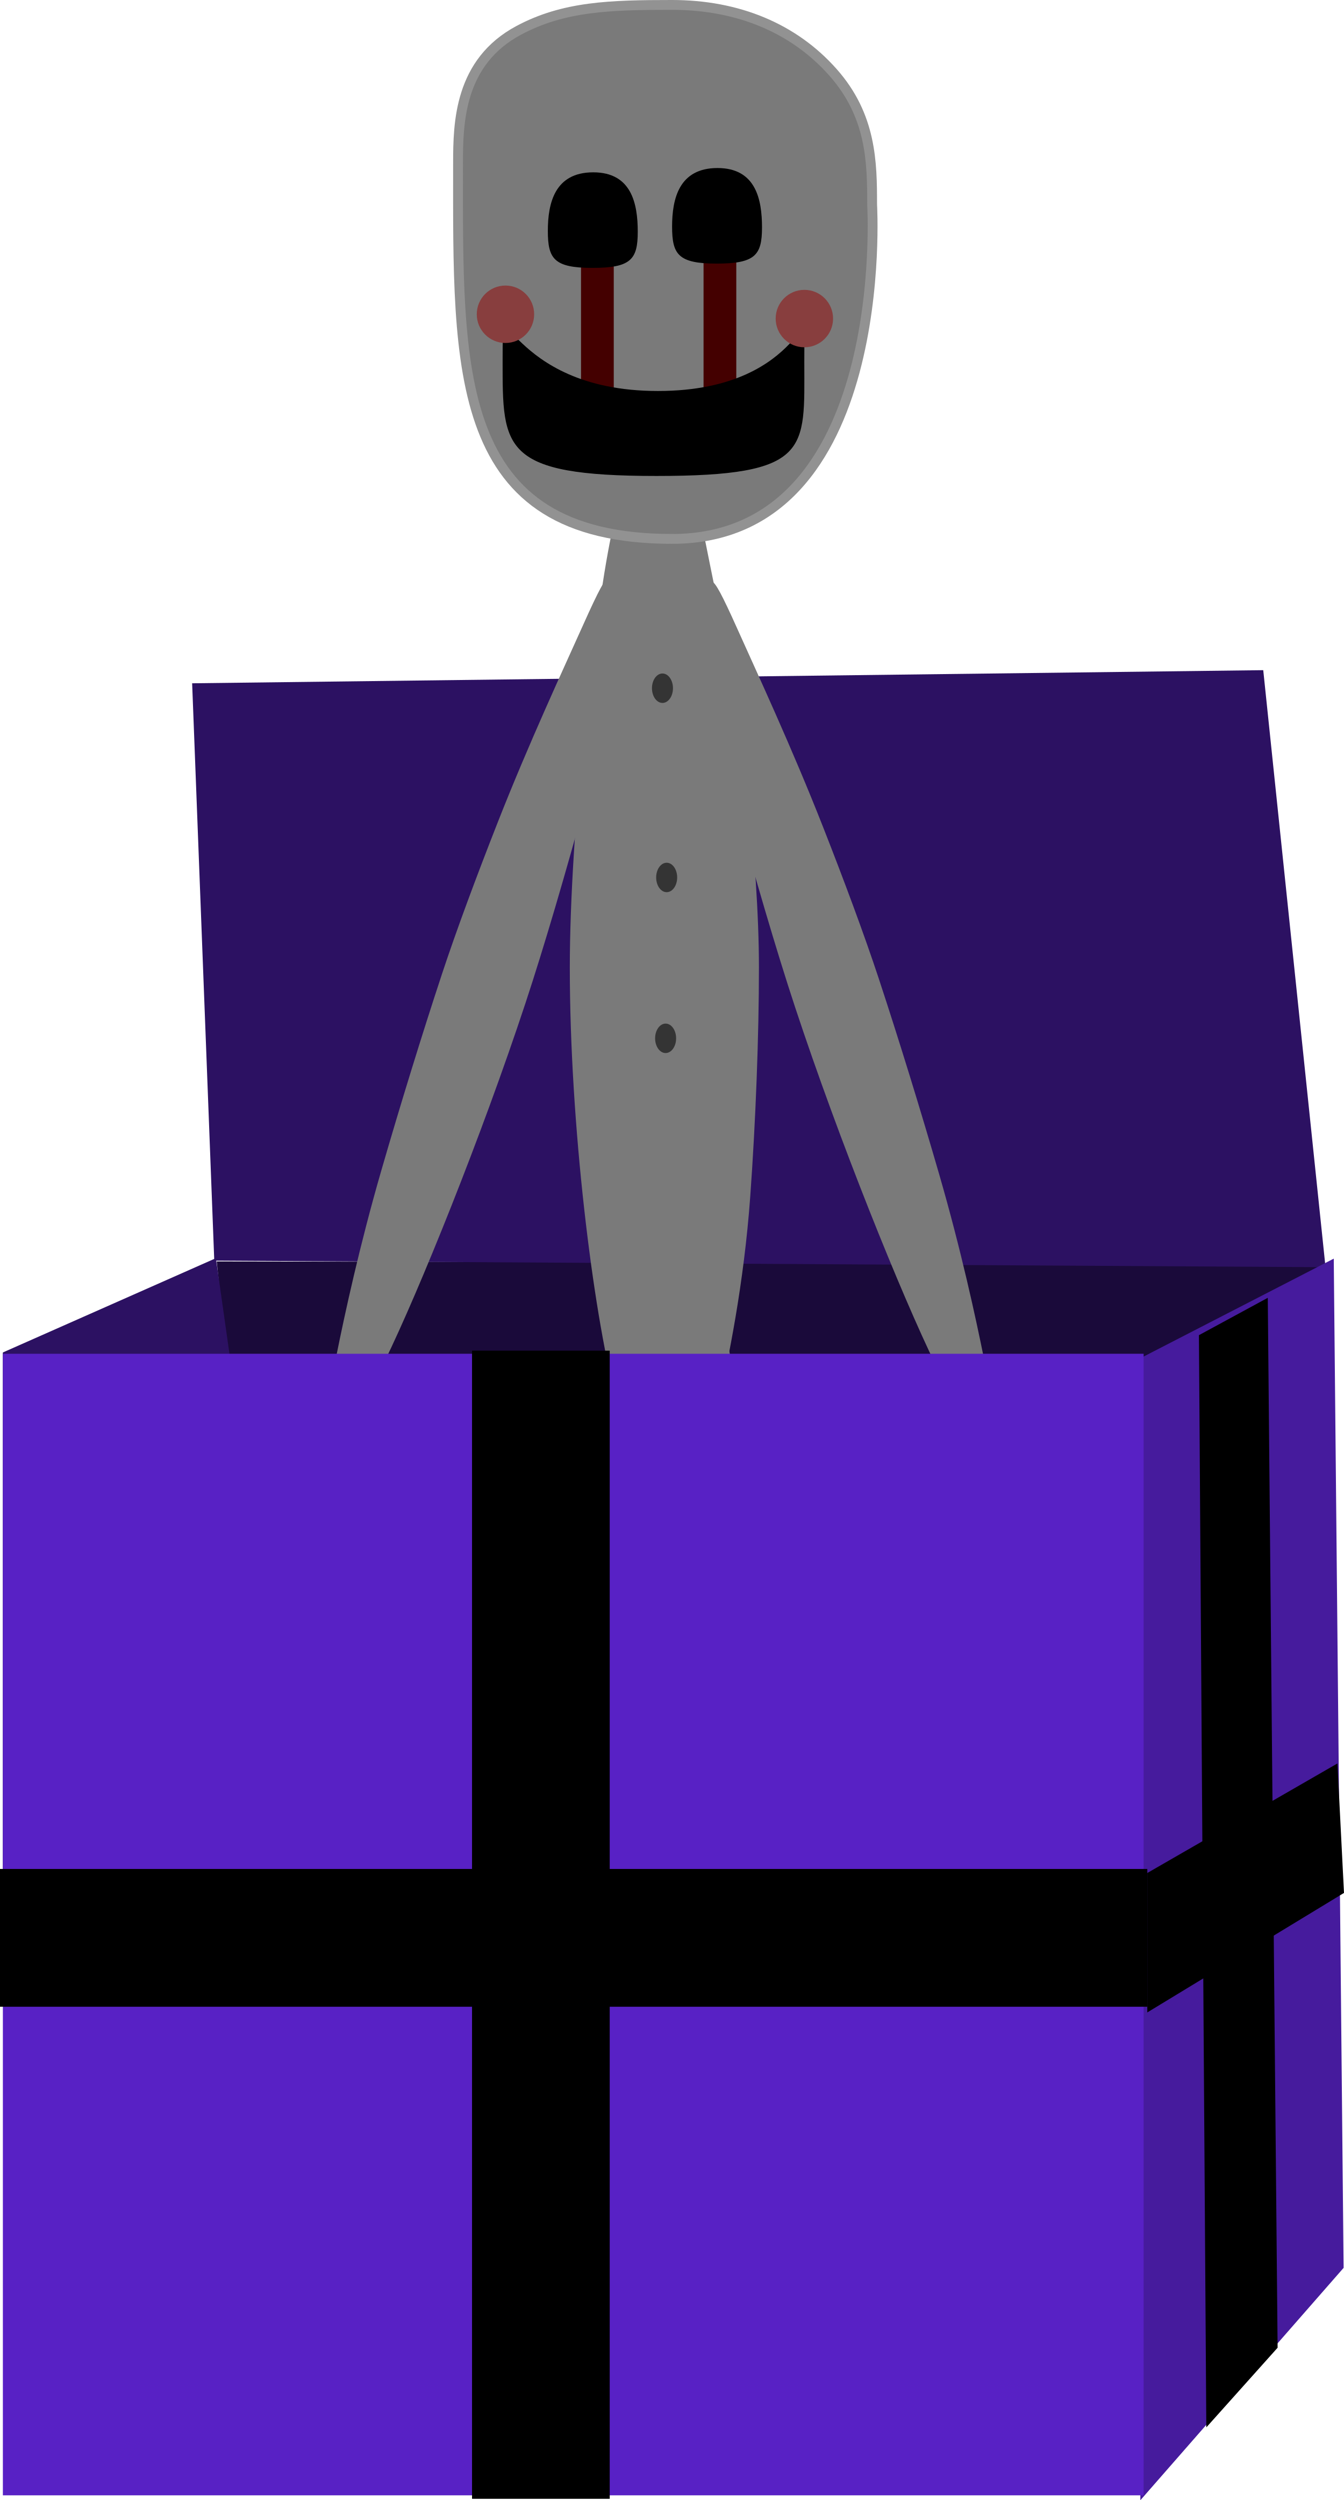 <svg version="1.1" xmlns="http://www.w3.org/2000/svg" xmlns:xlink="http://www.w3.org/1999/xlink" width="136.667" height="254.062" viewBox="0,0,136.667,254.062"><g transform="translate(-171.667,-52.719)"><g data-paper-data="{&quot;isPaintingLayer&quot;:true}" fill-rule="nonzero" stroke-linecap="butt" stroke-linejoin="miter" stroke-miterlimit="10" stroke-dasharray="" stroke-dashoffset="0" style="mix-blend-mode: normal"><path d="M306.122,181.068l-5.167,62.167l-101.25,-4.917l-6,-57.417z" fill="#1a0a3a" stroke="none" stroke-width="0"/><path d="M193.622,180.568l6.083,42.917l-27.75,25.333v-58.667z" fill="#2c1162" stroke="none" stroke-width="0"/><path d="M300.122,120.818l6.333,60.667l-113,-0.667l-2.25,-58.667z" fill="#2c1162" stroke="none" stroke-width="0"/><g><path d="M248.84,151.047c0,6.921 -0.326,15.536 -0.88,23.212c-0.641,8.885 -2.229,16.657 -3.329,21.41c-1.611,6.962 -3.468,3.67 -5.727,3.67c-2.063,0 -3.115,1.208 -4.657,-4.703c-2.295,-8.794 -4.638,-27.638 -4.638,-43.588c0,-13.858 2.406,-35.113 4.205,-43.92c1.664,-8.142 2.624,-4.371 5.09,-4.371c2.532,0 2.904,-3.075 4.58,5.455c1.033,5.257 3.164,14.754 4.191,24.43c0.685,6.458 1.165,12.996 1.165,18.406z" fill="#7a7a7a" stroke="none" stroke-width="0"/><path d="M240.008,107.479c-22.396,0 -21.764,-17.077 -21.764,-38.193c0,-4.137 0.139,-10.262 6.177,-13.486c4.567,-2.439 9.262,-2.581 15.587,-2.581c6.646,0 12.354,2.323 16.367,6.856c3.908,4.413 3.976,9.117 3.976,13.433c0,0 2.053,33.972 -20.343,33.972z" fill="#7a7a7a" stroke="#929292" stroke-width="1"/><path d="M230.749,93.454v-15.882h3.328v15.882z" fill="#440000" stroke="none" stroke-width="0"/><path d="M243.209,93.36v-15.882h3.328v15.882z" fill="#440000" stroke="none" stroke-width="0"/><path d="M253.455,89.582c0,8.858 0.703,11.502 -15.037,11.502c-15.739,0 -15.642,-2.795 -15.642,-11.653c0,-8.858 0.054,3.019 15.793,3.019c15.739,0 14.885,-11.726 14.885,-2.868z" fill="#000000" stroke="#929292" stroke-width="0"/><path d="M236.518,76.268c0,2.832 -0.711,3.673 -4.617,3.673c-3.907,0 -4.526,-0.931 -4.526,-3.764c0,-2.832 0.711,-5.947 4.617,-5.947c3.907,0 4.526,3.206 4.526,6.038z" fill="#000000" stroke="none" stroke-width="0"/><path d="M249.153,75.831c0,2.832 -0.711,3.673 -4.617,3.673c-3.907,0 -4.526,-0.931 -4.526,-3.764c0,-2.832 0.711,-5.947 4.617,-5.947c3.907,0 4.526,3.206 4.526,6.038z" fill="#000000" stroke="none" stroke-width="0"/><path d="M250.543,85.09c0,-1.612 1.306,-2.918 2.918,-2.918c1.612,0 2.918,1.306 2.918,2.918c0,1.612 -1.306,2.918 -2.918,2.918c-1.612,0 -2.918,-1.306 -2.918,-2.918z" fill="#883e3e" stroke="none" stroke-width="0"/><path d="M220.148,84.653c0,-1.612 1.306,-2.918 2.918,-2.918c1.612,0 2.918,1.306 2.918,2.918c0,1.612 -1.306,2.918 -2.918,2.918c-1.612,0 -2.918,-1.306 -2.918,-2.918z" fill="#883e3e" stroke="none" stroke-width="0"/><path d="M230.627,213.656c0.951,-8.632 2.409,-17.075 3.147,-21.752c1.198,-7.589 1.222,-4.829 2.404,-4.764c1.151,0.063 1.783,-3.287 2.163,4.041c0.411,7.925 0.498,27.005 -0.178,39.404c-0.777,14.271 -2.79,31.073 -4.29,38.882c-1.008,5.249 -1.44,4.142 -2.404,4.09c-1.055,-0.057 -2.082,2.841 -2.495,-3.429c-0.282,-4.28 -0.644,-11.274 -0.51,-19.241c0.115,-6.882 0.383,-14.598 0.721,-20.791c0.264,-4.841 0.806,-10.678 1.441,-16.439z" fill="#7a7a7a" stroke="none" stroke-width="0"/><path d="M250.732,230.096c0.337,6.193 0.605,13.909 0.721,20.791c0.134,7.966 -0.229,14.96 -0.51,19.241c-0.413,6.27 -1.44,3.372 -2.495,3.429c-0.963,0.052 -1.395,1.16 -2.404,-4.09c-1.5,-7.81 -3.512,-24.611 -4.29,-38.882c-0.676,-12.399 -0.589,-31.479 -0.178,-39.404c0.38,-7.328 1.012,-3.978 2.163,-4.041c1.182,-0.064 1.206,-2.825 2.404,4.764c0.739,4.677 2.196,13.121 3.147,21.752c0.635,5.761 1.177,11.598 1.441,16.439z" data-paper-data="{&quot;index&quot;:null}" fill="#7a7a7a" stroke="none" stroke-width="0"/><path d="M216.571,151.806c1.522,-4.603 3.573,-10.095 5.694,-15.489c3.177,-8.082 6.795,-15.849 8.732,-20.17c3.143,-7.011 2.444,-4.34 3.567,-3.969c1.095,0.362 2.581,-2.706 1.03,4.466c-1.678,7.757 -6.589,26.193 -10.486,37.984c-4.486,13.57 -10.827,29.259 -14.318,36.404c-2.347,4.802 -2.474,3.621 -3.39,3.318c-1.003,-0.332 -2.753,2.197 -1.51,-3.963c0.849,-4.205 2.33,-11.05 4.544,-18.703c1.913,-6.611 4.191,-13.989 6.138,-19.877z" fill="#7a7a7a" stroke="none" stroke-width="0"/><path d="M261.05,152.233c1.947,5.889 4.225,13.266 6.138,19.877c2.214,7.654 3.695,14.498 4.544,18.703c1.243,6.159 -0.507,3.631 -1.51,3.963c-0.916,0.303 -1.043,1.484 -3.39,-3.318c-3.492,-7.145 -9.832,-22.834 -14.318,-36.404c-3.898,-11.79 -8.808,-30.227 -10.486,-37.984c-1.552,-7.172 -0.065,-4.104 1.03,-4.466c1.124,-0.372 0.424,-3.042 3.567,3.969c1.937,4.321 5.554,12.088 8.732,20.17c2.121,5.394 4.172,10.886 5.694,15.489z" data-paper-data="{&quot;index&quot;:null}" fill="#7a7a7a" stroke="none" stroke-width="0"/><path d="M240.099,122.651c0,0.826 -0.478,1.496 -1.068,1.496c-0.59,0 -1.068,-0.67 -1.068,-1.496c0,-0.826 0.478,-1.496 1.068,-1.496c0.59,0 1.068,0.67 1.068,1.496z" fill="#343434" stroke="none" stroke-width="0"/><path d="M240.526,141.882c0,0.826 -0.478,1.496 -1.068,1.496c-0.59,0 -1.068,-0.67 -1.068,-1.496c0,-0.826 0.478,-1.496 1.068,-1.496c0.59,0 1.068,0.67 1.068,1.496z" fill="#343434" stroke="none" stroke-width="0"/><path d="M240.419,158.228c0,0.826 -0.478,1.496 -1.068,1.496c-0.59,0 -1.068,-0.67 -1.068,-1.496c0,-0.826 0.478,-1.496 1.068,-1.496c0.59,0 1.068,0.67 1.068,1.496z" fill="#343434" stroke="none" stroke-width="0"/><path d="M203.893,194.033c0.435,-0.677 0.992,-1.474 1.556,-2.253c0.845,-1.167 1.747,-2.265 2.237,-2.879c0.795,-0.996 0.572,-0.596 0.737,-0.49c0.161,0.103 0.527,-0.328 -0.019,0.76c-0.591,1.177 -2.142,3.936 -3.256,5.669c-1.282,1.995 -2.95,4.253 -3.807,5.256c-0.576,0.674 -0.547,0.479 -0.682,0.393c-0.147,-0.095 -0.533,0.239 -0.079,-0.699c0.31,-0.64 0.831,-1.679 1.504,-2.817c0.581,-0.983 1.252,-2.074 1.809,-2.94z" fill="#7a7a7a" stroke="none" stroke-width="0"/><path d="M205.802,198.054c0.162,-0.788 0.394,-1.732 0.64,-2.662c0.368,-1.393 0.814,-2.743 1.05,-3.492c0.383,-1.216 0.319,-0.762 0.511,-0.723c0.187,0.039 0.373,-0.496 0.256,0.716c-0.127,1.31 -0.581,4.443 -0.996,6.461c-0.478,2.323 -1.22,5.03 -1.658,6.275c-0.294,0.837 -0.338,0.644 -0.495,0.612c-0.172,-0.035 -0.411,0.415 -0.325,-0.624c0.059,-0.709 0.171,-1.866 0.388,-3.17c0.188,-1.126 0.421,-2.386 0.628,-3.394z" fill="#7a7a7a" stroke="none" stroke-width="0"/><path d="M209.083,196.767c-0.094,-0.799 -0.17,-1.769 -0.229,-2.728c-0.089,-1.438 -0.089,-2.859 -0.101,-3.645c-0.019,-1.275 0.063,-0.824 0.258,-0.847c0.19,-0.022 0.199,-0.588 0.468,0.599c0.291,1.284 0.845,4.401 1.085,6.447c0.277,2.355 0.423,5.159 0.398,6.478c-0.016,0.887 -0.118,0.718 -0.277,0.737c-0.174,0.02 -0.26,0.523 -0.505,-0.49c-0.167,-0.692 -0.424,-1.825 -0.628,-3.131c-0.176,-1.128 -0.35,-2.397 -0.47,-3.419z" fill="#7a7a7a" stroke="none" stroke-width="0"/><path d="M274.107,194.674c0.556,0.866 1.228,1.957 1.809,2.94c0.672,1.138 1.194,2.177 1.504,2.817c0.455,0.938 0.069,0.604 -0.079,0.699c-0.135,0.087 -0.106,0.282 -0.682,-0.393c-0.857,-1.003 -2.524,-3.262 -3.807,-5.256c-1.114,-1.733 -2.666,-4.492 -3.256,-5.669c-0.546,-1.088 -0.18,-0.657 -0.019,-0.76c0.165,-0.106 -0.058,-0.506 0.737,0.49c0.49,0.614 1.392,1.712 2.237,2.879c0.564,0.779 1.121,1.576 1.556,2.253z" data-paper-data="{&quot;index&quot;:null}" fill="#7a7a7a" stroke="none" stroke-width="0"/><path d="M272.197,198.695c0.207,1.008 0.441,2.267 0.628,3.394c0.217,1.304 0.33,2.46 0.388,3.17c0.086,1.039 -0.154,0.589 -0.325,0.624c-0.157,0.032 -0.201,0.225 -0.495,-0.612c-0.438,-1.245 -1.18,-3.952 -1.658,-6.275c-0.415,-2.018 -0.869,-5.151 -0.996,-6.461c-0.117,-1.212 0.068,-0.678 0.256,-0.716c0.192,-0.04 0.129,-0.493 0.511,0.723c0.236,0.749 0.682,2.099 1.05,3.492c0.246,0.93 0.478,1.874 0.64,2.662z" data-paper-data="{&quot;index&quot;:null}" fill="#7a7a7a" stroke="none" stroke-width="0"/><path d="M268.916,197.408c-0.12,1.022 -0.294,2.291 -0.47,3.419c-0.203,1.306 -0.461,2.439 -0.628,3.131c-0.245,1.013 -0.331,0.51 -0.505,0.49c-0.159,-0.019 -0.261,0.15 -0.277,-0.737c-0.024,-1.319 0.122,-4.123 0.398,-6.478c0.24,-2.046 0.794,-5.163 1.085,-6.447c0.269,-1.187 0.278,-0.622 0.468,-0.599c0.195,0.023 0.277,-0.428 0.258,0.847c-0.012,0.786 -0.012,2.207 -0.101,3.645c-0.059,0.96 -0.136,1.929 -0.229,2.728z" data-paper-data="{&quot;index&quot;:null}" fill="#7a7a7a" stroke="none" stroke-width="0"/></g><g stroke="none" stroke-width="0"><path d="M287.626,306.781v-116.046l19.667,-10.12l1,102.553z" fill="#461b9d"/><path d="M288.333,257.211v-14.168l19.333,-11.132l0.667,13.156z" fill="#000000"/><path d="M293.583,188.392l7,-3.795l1,106.685l-7.25,8.096z" fill="#000000"/></g><g stroke="none" stroke-width="0"><path d="M171.959,306.281v-116h116v116z" fill="#5821c5"/><path d="M171.667,256.633v-14h116.667v14z" fill="#000000"/><path d="M219.667,189.967h14v116.667h-14z" fill="#000000"/></g></g></g></svg>